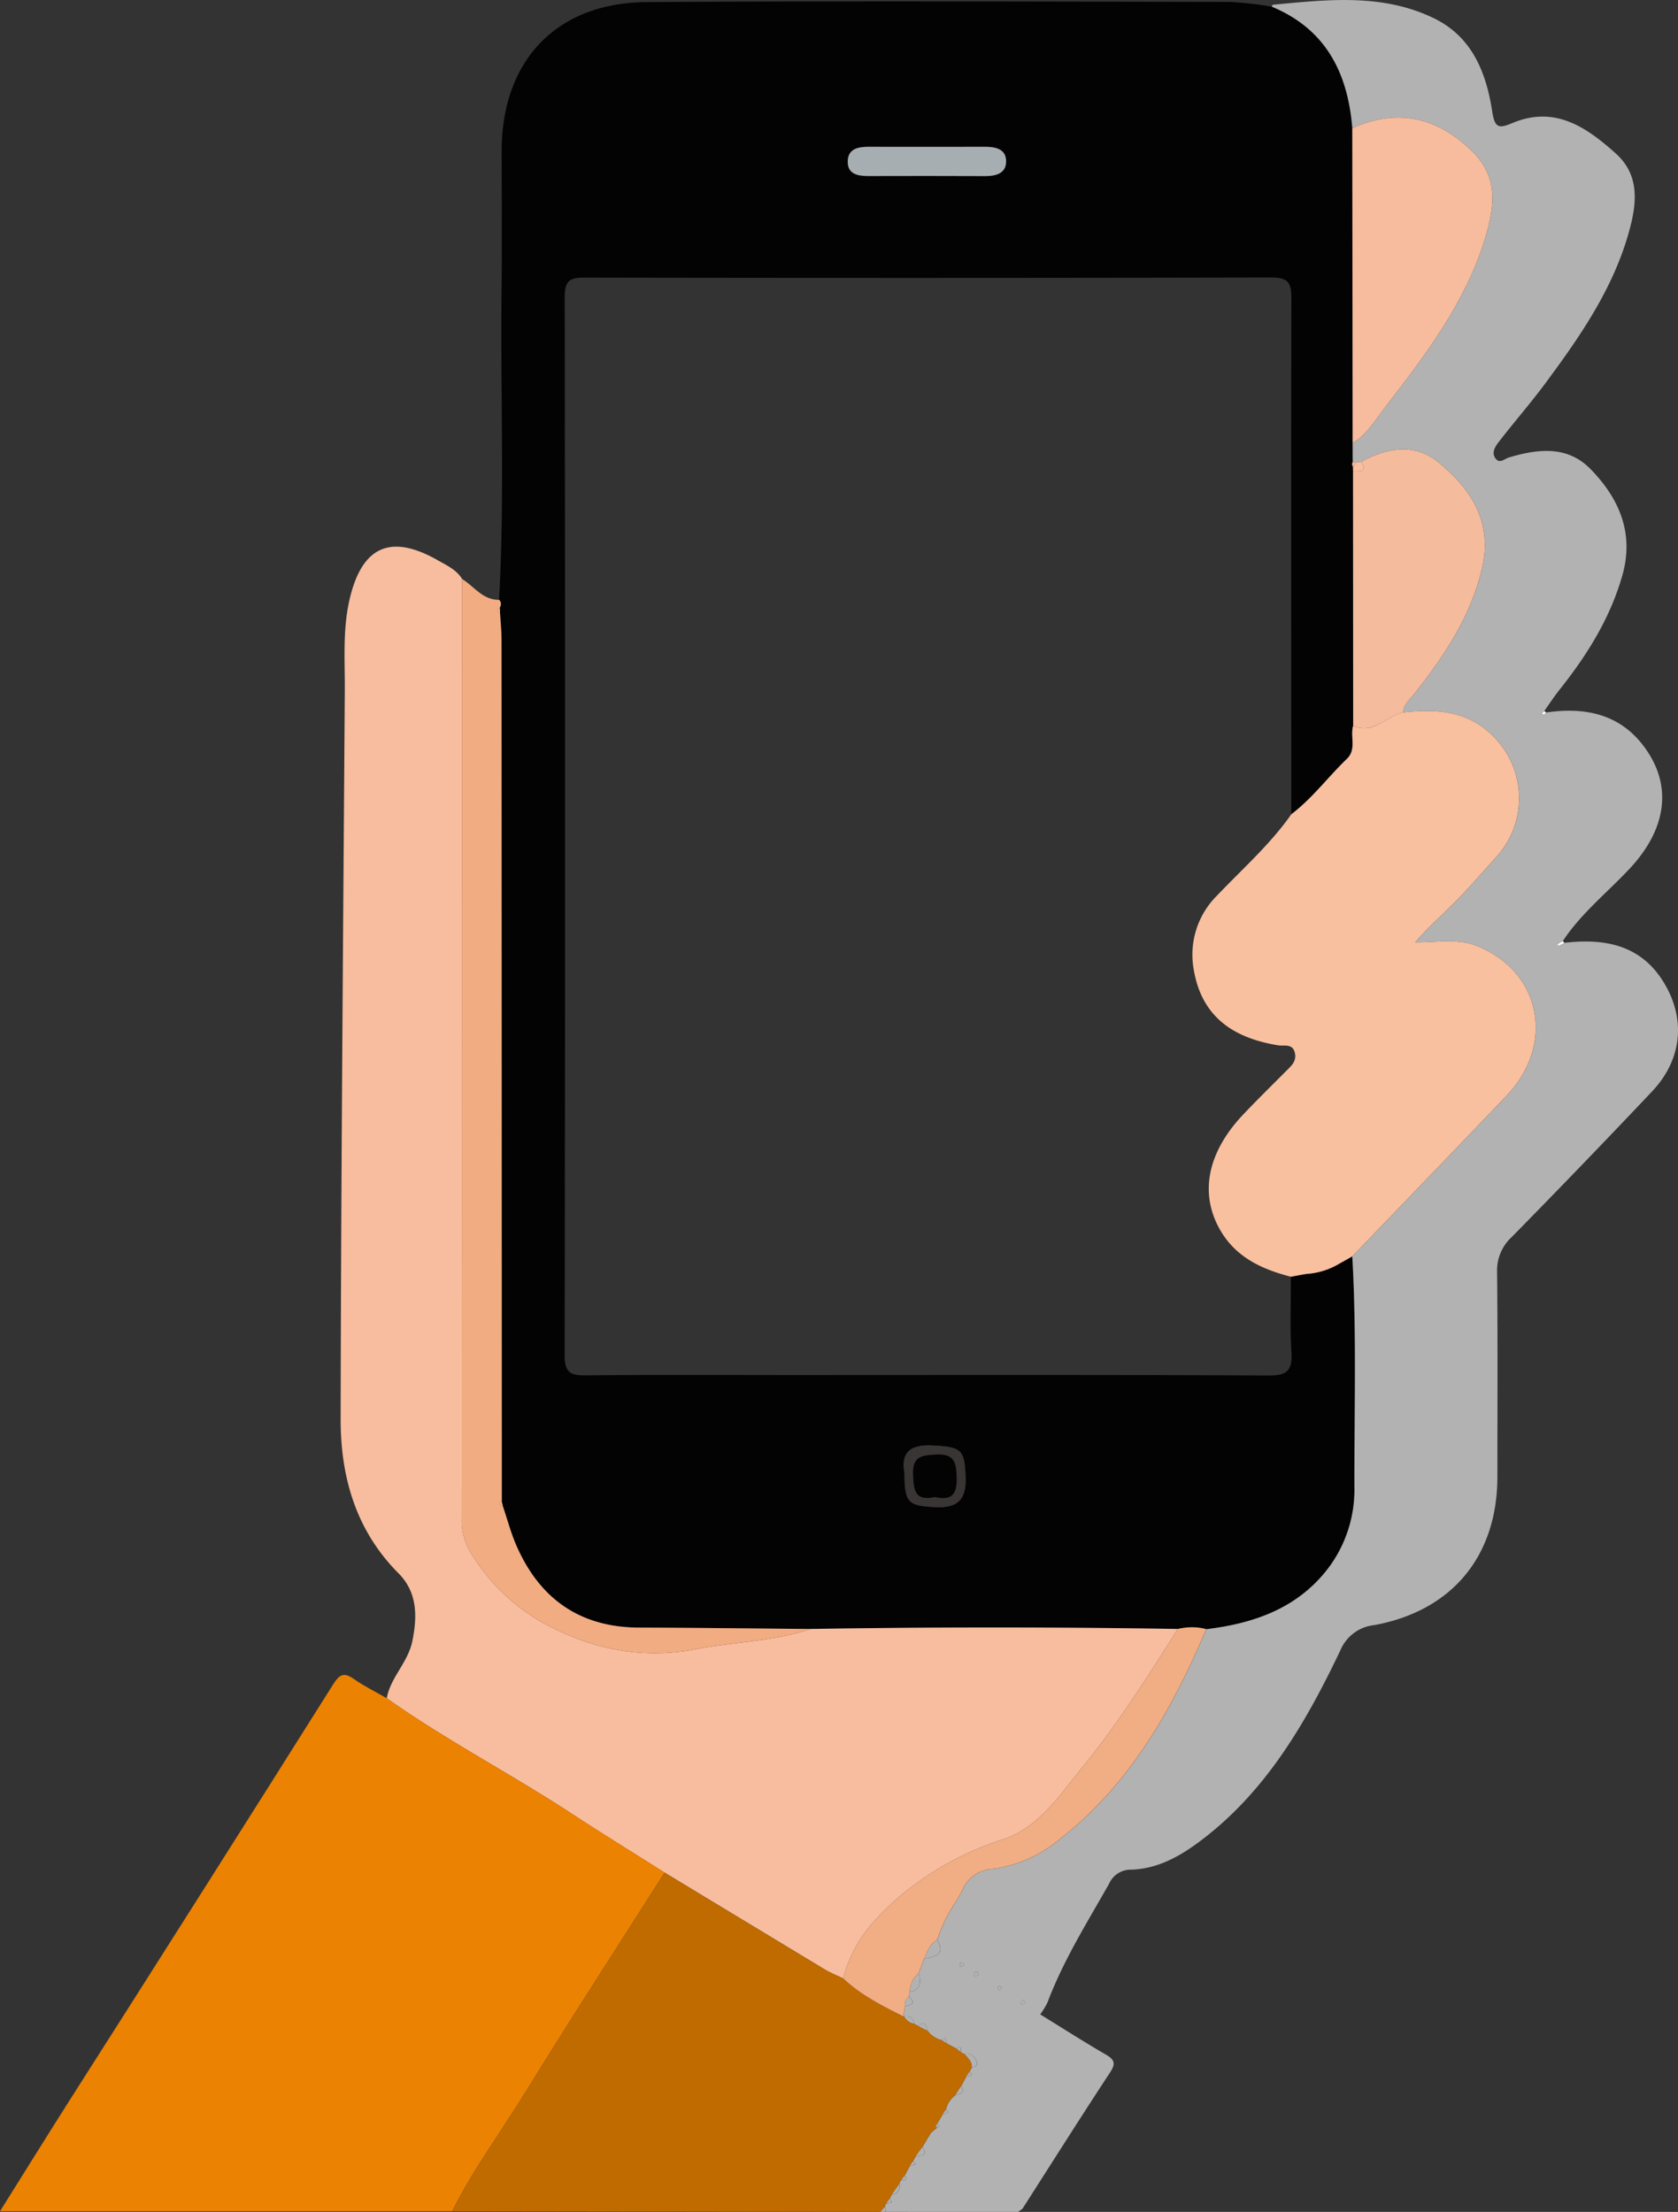 <svg id="Capa_1" data-name="Capa 1" xmlns="http://www.w3.org/2000/svg" viewBox="0 0 283.636 373.933"><rect x="0" y="0" width="283.636" height="373.933" fill="#333333" stroke="none"/><defs><style>.cls-1,.cls-17,.cls-9{fill:none;}.cls-2{fill:#040303;}.cls-3{fill:#b2b2b2;}.cls-4{fill:#f7bd9e;}.cls-5{fill:#ec8202;}.cls-6{fill:#bf6b00;}.cls-7{fill:#f2ac82;}.cls-8{fill:#b3b2b2;}.cls-9{stroke:#b3b2b2;}.cls-17,.cls-9{stroke-linecap:round;stroke-linejoin:round;stroke-width:0;}.cls-10{fill:#f8c09f;}.cls-11{fill:#f6bc9d;}.cls-12{fill:#f5bb9d;}.cls-13{fill:#f1ad83;}.cls-14{fill:#a7aeb1;}.cls-15{fill:#383534;}.cls-16{fill:#fdb78b;}.cls-17{stroke:#abb3b6;}.cls-18{fill:#fefefe;}</style></defs><path class="cls-1" d="M350.3,289.21q.038,72.776.045,145.551l.186.773-.186-.773Q350.324,361.986,350.3,289.21Z" transform="translate(-265.521 -180.885)"/><path class="cls-1" d="M350,283.625l.049.846-.049-.846Z" transform="translate(-265.521 -180.885)"/><path class="cls-1" d="M350.186,282.936a1.085,1.085,0,0,1-.046.34A1.089,1.089,0,0,0,350.186,282.936Z" transform="translate(-265.521 -180.885)"/><path class="cls-1" d="M494.161,255.809v-.036q-.029-26.611-.056-53.225.029,26.613.056,53.226Z" transform="translate(-265.521 -180.885)"/><path class="cls-1" d="M467.622,456a9.657,9.657,0,0,0-1.2,0A9.657,9.657,0,0,1,467.622,456Z" transform="translate(-265.521 -180.885)"/><polygon class="cls-1" points="158.367 359.695 158.223 359.659 158.366 359.696 158.367 359.695"/><path class="cls-1" d="M366.046,490c3.925,2.506,7.884,4.963,11.819,7.456q13.51,8.178,27.029,16.347-13.529-8.149-27.029-16.349C373.93,494.959,369.971,492.5,366.046,490Z" transform="translate(-265.521 -180.885)"/><path class="cls-1" d="M450.974,486.131c8.244-8.478,13.786-18.853,18.451-29.828,5.258-.641,10.174-1.945,14.38-4.6-4.206,2.659-9.123,3.962-14.381,4.6C464.76,467.278,459.218,477.653,450.974,486.131Z" transform="translate(-265.521 -180.885)"/><path class="cls-1" d="M494.488,422.472c.07-9.731.161-19.464-.394-29.189h0C494.649,403.008,494.558,412.741,494.488,422.472Z" transform="translate(-265.521 -180.885)"/><path class="cls-1" d="M485.547,396.382l.788-.134a12.391,12.391,0,0,0,5.643-1.775,12.374,12.374,0,0,1-5.641,1.774Z" transform="translate(-265.521 -180.885)"/><path class="cls-1" d="M464.612,456.263q-15.525-.246-31.05-.247,15.525,0,31.051.247a11.816,11.816,0,0,1,1.806-.259A11.724,11.724,0,0,0,464.612,456.263Z" transform="translate(-265.521 -180.885)"/><path class="cls-1" d="M471.7,388.7c-3.438-6.108-2.079-13.008,3.95-19.382,2.362-2.5,4.82-4.9,7.244-7.341.841-.845,1.8-1.613,1.519-3.019-.35-1.74-1.8-1.181-2.875-1.358-7.417-1.225-12.82-4.7-14.211-12.669a14.091,14.091,0,0,1,3.951-12.681c4.263-4.493,8.945-8.6,12.526-13.715h0c-.013-29.03-.058-58.06.013-87.09.006-2.585-.377-3.653-3.359-3.645q-58.066.16-116.132.019c-2.527,0-3.346.581-3.342,3.251q.115,89.476-.01,178.954c0,2.977,1.048,3.406,3.651,3.377,11.664-.127,23.331-.055,35-.055,26.779,0,53.558-.061,80.337.079,3.216.017,4.056-.924,3.866-3.978-.261-4.226-.088-8.48-.1-12.721C478.782,395.444,474.356,393.422,471.7,388.7Z" transform="translate(-265.521 -180.885)"/><path class="cls-1" d="M434.349,516.629a2.575,2.575,0,0,1,.547.249h0A2.681,2.681,0,0,0,434.349,516.629Z" transform="translate(-265.521 -180.885)"/><path class="cls-1" d="M415.1,553.922q.063.439.127.879-.065-.44-.127-.879Z" transform="translate(-265.521 -180.885)"/><path class="cls-1" d="M434.435,517.389l.01-.012-.01.012Z" transform="translate(-265.521 -180.885)"/><path class="cls-2" d="M350.186,282.936a1.089,1.089,0,0,1-.046.34,1.917,1.917,0,0,1-.143.349l.049.846c.087,1.58.249,3.16.25,4.739q.038,72.776.045,145.551l.186.773c.763,2.244,1.365,4.56,2.318,6.721,3.961,8.978,10.759,13.749,20.73,13.779,9.646.03,19.291.15,28.937.23q15.525-.249,31.05-.248t31.05.247a11.724,11.724,0,0,1,1.807-.259,9.657,9.657,0,0,1,1.2,0,8.822,8.822,0,0,1,1.8.3c5.258-.642,10.175-1.945,14.381-4.6a23.683,23.683,0,0,0,6.724-6.4,22.055,22.055,0,0,0,3.921-13.1c-.006-3.243.015-6.487.038-9.731.07-9.731.161-19.464-.394-29.189-.7.4-1.406.807-2.116,1.19a12.391,12.391,0,0,1-5.643,1.775l-.788.134-1.825.341c.013,4.241-.16,8.5.1,12.721.19,3.054-.65,4-3.866,3.978-26.779-.14-53.558-.079-80.337-.079-11.667,0-23.334-.072-35,.055-2.6.029-3.655-.4-3.651-3.377q.138-89.477.01-178.954c0-2.67.815-3.256,3.342-3.251q58.067.111,116.132-.019c2.982-.008,3.365,1.06,3.359,3.645-.071,29.03-.026,58.06-.013,87.09,3.116-2.357,5.533-5.417,8.226-8.2.384-.4.775-.789,1.173-1.172,1.667-1.6.5-3.772,1.05-5.605q-.01-21.495-.023-42.989l-.015-.812a.629.629,0,0,1-.039-.723l-.012-3.222v-.035q-.029-26.613-.056-53.226c-.756-9.36-4.481-16.75-13.626-20.547a62.792,62.792,0,0,0-7.089-.792c-32.848-.052-65.7-.181-98.542.029-15.285.1-24.516,9.915-24.524,25.186,0,7.814.074,15.629-.016,23.442-.2,17.472.539,34.952-.419,52.418A.955.955,0,0,1,350.186,282.936Zm72.98,142.31c4.9.259,5.407.678,5.571,5.414.132,3.784-1.4,5.2-5.15,5.007-4.552-.234-5.174-.694-5.181-5.82C417.792,426.577,419.23,425.038,423.166,425.246ZM412.484,205.7c3.174.022,6.347.007,9.52.006q2.479,0,4.959,0t4.958-.006c1.858-.008,3.724.338,3.658,2.58-.057,1.918-1.726,2.375-3.5,2.366-6.611-.033-13.222-.022-19.833-.007-1.725,0-3.417-.323-3.433-2.367C408.8,205.986,410.619,205.686,412.484,205.7Z" transform="translate(-265.521 -180.885)"/><path class="cls-3" d="M546.853,347.135c-3.867-6.492-10.012-7.668-16.9-6.864-.31.175-.615.363-.938.512-.042.019-.176-.162-.268-.251q.474-.282.946-.568c3.079-4.656,7.438-8.135,11.214-12.147,6.128-6.51,7.323-13.637,3-20.026-4.134-6.112-10.186-7.452-17.066-6.456-.183.275-.368.586-.682.148-.02-.027.266-.274.409-.42.841-1.182,1.631-2.4,2.534-3.538,4.652-5.837,8.56-12.066,10.638-19.328,2.057-7.188-.542-13.083-5.393-18.037-3.9-3.983-8.874-3.4-13.779-1.935-.7.209-1.49,1.043-2.163.275-.881-1-.166-2.094.441-2.883,2.581-3.352,5.376-6.543,7.894-9.94,6.08-8.2,11.874-16.584,14.42-26.7,1.115-4.434,1.237-8.764-2.5-12.126-4.965-4.471-10.319-8.159-17.465-5.178-2.3.961-3,.912-3.437-1.923-1.012-6.574-3.381-12.651-9.9-15.8-8.723-4.211-17.967-3.127-27.155-2.265-.083.008-.148.209-.221.319,9.145,3.8,12.87,11.187,13.626,20.547,7.665-3.419,14.316-1.875,20.256,3.912,4.526,4.411,3.775,9.487,2.189,14.7-3.3,10.849-10.042,19.693-16.834,28.479-1.679,2.172-3.08,4.657-5.555,6.131v.036l.012,3.222h0a3.353,3.353,0,0,1,.649.027,5.711,5.711,0,0,1,.781-.1c4.326-2.38,8.963-3.217,12.953,0,5.58,4.5,9.3,10.166,7.5,17.946-1.865,8.071-6.333,14.743-11.339,21.119-.812,1.035-1.929,1.847-2.025,3.307,6.139-.684,11.786-.206,16.2,5.074a14.717,14.717,0,0,1-.243,19.139c-2.305,2.538-4.527,5.158-6.932,7.6-2.3,2.338-4.8,4.49-6.97,7.057,3.705.036,7.17-.723,10.523.648,10.789,4.413,13.174,16.6,4.9,25.287-8.653,9.084-17.375,18.1-26.067,27.151.555,9.725.464,19.458.394,29.189-.023,3.244-.044,6.488-.038,9.731a22.055,22.055,0,0,1-3.921,13.1,23.683,23.683,0,0,1-6.724,6.4c-4.206,2.659-9.122,3.963-14.38,4.6-4.665,10.975-10.207,21.35-18.451,29.828a62.115,62.115,0,0,1-6.162,5.55,22.6,22.6,0,0,1-11.431,5.161,5.788,5.788,0,0,0-5.161,3.532c-.357.7-.752,1.388-1.157,2.067a24.918,24.918,0,0,0-3.124,6.379c1.13,1.968.265,2.572-.953,2.933-.406.121-.852.215-1.276.323l-.909,2.388a5.266,5.266,0,0,1,.2,1.317c0,.894-.413,1.593-1.718,1.868a4.734,4.734,0,0,0-.092.788c.763.733.706,1.106.3,1.325a3.506,3.506,0,0,1-1,.275q-.141.865-.283,1.731l.126-.065c.961-.083,1.57.286,1.671,1.305l.725.392c.766-.665,1.093-.475,1.3-.052.123.254.2.592.31.88a3.6,3.6,0,0,0,.23.294,4.2,4.2,0,0,0,2.136,1.262l.543-.435.335,1.017,1.587.845c1.025-.809.633.269.8.6a.9.9,0,0,0,.124.117.75.75,0,0,0,.463.149,1.729,1.729,0,0,1,1.535.457,2.194,2.194,0,0,1,.5.892c.21.682-.264.869-.809.957l-.39.717.435.543-1.017.335q-.423.793-.845,1.587c.05.078.093.151.129.22.252.482.169.746-.059.916a4.726,4.726,0,0,1-1.065.4,4.071,4.071,0,0,0-1.558,2.367l.435.543-1.017.335q-.457.787-.917,1.574l.424.449-.591.174.143.037h0q-.513.429-1.027.855l-1.431,2.4c.81,1.165.275,1.361-.37,1.477l-.178.031c-.119.019-.238.039-.35.065a1.476,1.476,0,0,0-.305.1l-.388.716.435.543-1.017.335-.844,1.587c.808,1.025-.269.632-.6.8a.841.841,0,0,0-.116.124.749.749,0,0,0-.151.463,1.472,1.472,0,0,1-.62,1.6,1.856,1.856,0,0,1-.675.2q-.195.36-.389.721l.434.543-1.017.334a.429.429,0,0,0-.175.453q.063.439.127.879l22.357.017.755-.559c4.918-7.682,9.787-15.4,14.794-23.019,1.006-1.532.768-2.17-.717-3.034-3.763-2.191-7.435-4.539-11.083-6.787a13.208,13.208,0,0,0,1.232-2.03c2.676-7.1,6.692-13.5,10.414-20.064a3.968,3.968,0,0,1,3.711-2.375c4.27-.121,7.911-2.058,11.251-4.513,11.366-8.353,18.2-20.152,24.108-32.521a7.007,7.007,0,0,1,5.8-4.318c13.129-2.431,20.759-11.687,20.761-25.08,0-11.538.065-23.076-.051-34.612a7.652,7.652,0,0,1,2.484-5.918q11.979-12.189,23.721-24.609C549.77,360.1,550.541,353.326,546.853,347.135Zm-119.018,166.3a3,3,0,0,1,.015-.653c.019-.082.29-.195.307-.175a3.99,3.99,0,0,1,.342.514Zm3.027,1.316c-.082.158-.367.212-.568.313-.06-.206-.218-.461-.147-.574a.554.554,0,0,1,.247-.189c.1-.05.22-.092.318-.146a4.194,4.194,0,0,1,.164.474A.211.211,0,0,1,430.862,514.755Zm4.035,2.124c-.151.167-.3.333-.452.5l-.01.012h0c-.056-.081-.118-.16-.175-.241a1.048,1.048,0,0,1-.14-.253c-.022-.058.17-.279.229-.266a2.681,2.681,0,0,1,.548.248h0Zm3.285,2.928a2.993,2.993,0,0,1,.016-.653c.019-.083.289-.2.307-.175a3.911,3.911,0,0,1,.342.513Z" transform="translate(-265.521 -180.885)"/><path class="cls-4" d="M366.046,490c3.925,2.506,7.884,4.962,11.819,7.454q13.51,8.181,27.029,16.349c.251.15.508.291.768.425.782.4,1.6.743,2.392,1.128a22.545,22.545,0,0,1,4.937-9.35,43.777,43.777,0,0,1,5.979-5.655,51.532,51.532,0,0,1,16.257-8.573c5.813-1.945,9.455-7.458,13.263-12.13,5.987-7.348,11.057-15.374,16.123-23.382q-15.526-.246-31.051-.247t-31.05.248c-6.246,2.114-12.856,2.164-19.245,3.4-9.165,1.78-17.589.066-25.63-4.25a33.212,33.212,0,0,1-12.663-12.25,10.427,10.427,0,0,1-1.4-5.682q.063-79.368.052-158.735c-.954-1.543-2.538-2.254-4.031-3.109-8.046-4.611-12.927-2.407-15,6.647-1.17,5.114-.759,10.27-.793,15.418-.273,41.036-.637,82.071-.7,123.107-.015,9.709,2.554,18.784,9.764,26.028,3.184,3.2,3.227,7.2,2.351,11.493-.737,3.611-3.673,6.087-4.327,9.64,10.037,7.1,20.968,12.776,31.247,19.5Q364.082,488.745,366.046,490Z" transform="translate(-265.521 -180.885)"/><path class="cls-5" d="M377.865,497.453c-3.935-2.493-7.894-4.95-11.819-7.456q-1.963-1.254-3.913-2.526c-10.279-6.72-21.21-12.392-31.247-19.5-1.829-1.053-3.741-1.988-5.466-3.192-1.654-1.155-2.413-1.008-3.573.836q-22.32,35.449-44.839,70.772c-3.788,5.975-7.518,11.986-11.487,18.318h76.428c3.551-7.087,8.279-13.454,12.421-20.178C362.043,522.074,370.017,509.8,377.865,497.453Z" transform="translate(-265.521 -180.885)"/><path class="cls-6" d="M415.1,553.922h0a.429.429,0,0,1,.175-.453l.583-.877q.194-.361.389-.721l1.3-1.795a.749.749,0,0,1,.151-.463.841.841,0,0,1,.116-.124l.6-.8.844-1.587.582-.878.388-.716,1.2-1.67,1.431-2.4q.513-.426,1.027-.855h0l-.143-.037a.616.616,0,0,1,.167-.623q.459-.788.917-1.574l.582-.878a4.071,4.071,0,0,1,1.558-2.367l1-1.536q.421-.793.845-1.587l.582-.878.39-.717c.1-1.035-.692-1.6-1.222-2.306a.75.75,0,0,1-.463-.149.9.9,0,0,1-.124-.117l-.8-.6-1.587-.845-.878-.582a4.2,4.2,0,0,1-2.136-1.262,3.6,3.6,0,0,1-.23-.294l-1.609-.828-.725-.392a2.361,2.361,0,0,1-1.671-1.305l-.126.065c-3.591-1.812-7.185-3.62-10.155-6.415-.792-.385-1.61-.727-2.392-1.128-.26-.134-.517-.275-.768-.425q-13.529-8.149-27.029-16.347c-7.848,12.35-15.822,24.621-23.5,37.078-4.142,6.724-8.87,13.091-12.421,20.178l72.35.1h0Z" transform="translate(-265.521 -180.885)"/><path class="cls-7" d="M344.974,443.168a33.212,33.212,0,0,0,12.663,12.25c8.041,4.316,16.465,6.03,25.63,4.25,6.389-1.24,13-1.29,19.245-3.4-9.646-.08-19.291-.2-28.937-.23-9.971-.03-16.769-4.8-20.73-13.779-.953-2.161-1.555-4.477-2.318-6.721l-.669-.378.483-.395q-.017-72.776-.045-145.551c0-1.579-.163-3.159-.25-4.739-.557-.251-.625-.53-.049-.846h0a1.917,1.917,0,0,0,.143-.349,1.085,1.085,0,0,0,.046-.34.955.955,0,0,0-.3-.652h0c-2.779.045-4.221-2.279-6.267-3.533q-.012,79.368-.052,158.735A10.427,10.427,0,0,0,344.974,443.168Z" transform="translate(-265.521 -180.885)"/><path class="cls-8" d="M414.3,554.813h0c.31,0,.619-.009.929-.012q-.065-.44-.127-.879Z" transform="translate(-265.521 -180.885)"/><path class="cls-9" d="M438.34,554.259l-.755.559" transform="translate(-265.521 -180.885)"/><path class="cls-10" d="M494.25,303.555c-.545,1.833.617,4-1.05,5.605-.4.383-.789.775-1.173,1.172-2.693,2.783-5.11,5.843-8.226,8.2h0c-3.581,5.116-8.263,9.222-12.526,13.715a14.091,14.091,0,0,0-3.951,12.681c1.391,7.973,6.794,11.444,14.211,12.669,1.075.177,2.525-.382,2.875,1.358.283,1.406-.678,2.174-1.519,3.019-2.424,2.438-4.882,4.844-7.244,7.341-6.029,6.374-7.388,13.274-3.95,19.382,2.659,4.725,7.085,6.747,12.025,8.026l1.825-.341.79-.135a12.374,12.374,0,0,0,5.641-1.774c.71-.383,1.411-.792,2.116-1.19h0c8.692-9.048,17.414-18.067,26.067-27.151,8.277-8.69,5.892-20.874-4.9-25.287-3.353-1.371-6.818-.612-10.523-.648,2.175-2.567,4.667-4.719,6.97-7.057,2.4-2.44,4.627-5.06,6.932-7.6a14.717,14.717,0,0,0,.243-19.139c-4.41-5.28-10.057-5.758-16.2-5.074C499.828,301.886,497.683,305.162,494.25,303.555Z" transform="translate(-265.521 -180.885)"/><path class="cls-11" d="M499.716,249.642c6.792-8.786,13.535-17.63,16.834-28.479,1.586-5.216,2.337-10.292-2.189-14.7-5.94-5.787-12.591-7.331-20.256-3.912q.029,26.613.056,53.225C496.636,254.3,498.037,251.814,499.716,249.642Z" transform="translate(-265.521 -180.885)"/><path class="cls-12" d="M494.227,260.566q.012,21.493.023,42.989c3.433,1.607,5.578-1.669,8.44-2.226.1-1.46,1.213-2.272,2.025-3.307,5.006-6.376,9.474-13.048,11.339-21.119,1.8-7.78-1.918-13.449-7.5-17.946-3.99-3.215-8.627-2.378-12.953,0C496.815,260.925,495.105,260.389,494.227,260.566Z" transform="translate(-265.521 -180.885)"/><path class="cls-13" d="M467.622,456a9.657,9.657,0,0,0-1.2,0,11.816,11.816,0,0,0-1.806.259c-5.066,8.008-10.136,16.034-16.123,23.382-3.808,4.672-7.45,10.185-13.263,12.13a51.532,51.532,0,0,0-16.257,8.573A43.777,43.777,0,0,0,412.991,506a22.545,22.545,0,0,0-4.937,9.35c2.97,2.8,6.564,4.6,10.155,6.415q.142-.865.283-1.731a1.565,1.565,0,0,1,.7-1.6,4.734,4.734,0,0,1,.092-.788,4.414,4.414,0,0,1,1.514-3.185l.909-2.388c.551-1.217.953-2.535,2.229-3.256a24.918,24.918,0,0,1,3.124-6.379c.405-.679.8-1.364,1.157-2.067a5.788,5.788,0,0,1,5.161-3.532,22.6,22.6,0,0,0,11.431-5.161,62.115,62.115,0,0,0,6.162-5.55c8.244-8.478,13.786-18.853,18.45-29.828A8.822,8.822,0,0,0,467.622,456Z" transform="translate(-265.521 -180.885)"/><path class="cls-14" d="M412.249,210.64c6.611-.015,13.222-.026,19.833.007,1.771.009,3.44-.448,3.5-2.366.066-2.242-1.8-2.588-3.658-2.58q-2.48.009-4.958.006t-4.959,0c-3.173,0-6.346.016-9.52-.006-1.865-.012-3.687.288-3.668,2.575C408.832,210.317,410.524,210.643,412.249,210.64Z" transform="translate(-265.521 -180.885)"/><path class="cls-15" d="M423.587,435.667c3.75.193,5.282-1.223,5.15-5.007-.164-4.736-.672-5.155-5.571-5.414-3.936-.208-5.374,1.331-4.76,4.6C418.413,434.973,419.035,435.433,423.587,435.667Zm.084-8.882c3.263-.2,3.5,1.413,3.563,4.021.076,2.985-1.177,3.742-3.643,3.158-3.5.76-3.622-1.239-3.731-3.806C419.732,427.119,421.248,426.93,423.671,426.785Z" transform="translate(-265.521 -180.885)"/><path class="cls-10" d="M494.212,259.754l.015.812c.878-.177,2.588.359,1.376-1.607a5.711,5.711,0,0,0-.781.1Z" transform="translate(-265.521 -180.885)"/><path class="cls-12" d="M494.212,259.754l.61-.7a3.353,3.353,0,0,0-.649-.027h0a.629.629,0,0,0,.039.723Z" transform="translate(-265.521 -180.885)"/><path class="cls-16" d="M350.046,284.471l-.049-.846C349.421,283.941,349.489,284.22,350.046,284.471Z" transform="translate(-265.521 -180.885)"/><path class="cls-17" d="M485.547,396.382l.79-.135" transform="translate(-265.521 -180.885)"/><path class="cls-16" d="M349.858,435.156l.669.378-.186-.773Z" transform="translate(-265.521 -180.885)"/><path class="cls-8" d="M421.71,512.076c.424-.108.87-.2,1.276-.323,1.218-.361,2.083-.965.953-2.933C422.663,509.541,422.261,510.859,421.71,512.076Z" transform="translate(-265.521 -180.885)"/><path class="cls-8" d="M419.287,517.649c1.305-.275,1.716-.974,1.718-1.868a5.266,5.266,0,0,0-.2-1.317A4.414,4.414,0,0,0,419.287,517.649Z" transform="translate(-265.521 -180.885)"/><path class="cls-8" d="M429.78,530.384c.545-.088,1.019-.275.809-.957a2.194,2.194,0,0,0-.5-.892,1.729,1.729,0,0,0-1.535-.457C429.088,528.782,429.876,529.349,429.78,530.384Z" transform="translate(-265.521 -180.885)"/><path class="cls-8" d="M420.226,545.508a1.476,1.476,0,0,1,.305-.1c.112-.026.231-.046.35-.065l.178-.031c.645-.116,1.18-.312.37-1.477Z" transform="translate(-265.521 -180.885)"/><path class="cls-8" d="M418.492,520.037a3.506,3.506,0,0,0,1-.275c.405-.219.462-.592-.3-1.325A1.565,1.565,0,0,0,418.492,520.037Z" transform="translate(-265.521 -180.885)"/><path class="cls-8" d="M430.712,514.159c-.1.054-.214.1-.318.146a.554.554,0,0,0-.247.189c-.071.113.087.368.147.574.2-.1.486-.155.568-.313a.211.211,0,0,0,.014-.122A4.194,4.194,0,0,0,430.712,514.159Z" transform="translate(-265.521 -180.885)"/><path class="cls-8" d="M434.12,516.9a1.048,1.048,0,0,0,.14.253c.057.081.119.16.175.241h0l.01-.012c.151-.165.3-.331.452-.5h0a2.575,2.575,0,0,0-.547-.249C434.29,516.616,434.1,516.837,434.12,516.9Z" transform="translate(-265.521 -180.885)"/><path class="cls-8" d="M438.2,519.154a2.993,2.993,0,0,0-.016.653l.665-.315a3.911,3.911,0,0,0-.342-.513C438.487,518.958,438.217,519.071,438.2,519.154Z" transform="translate(-265.521 -180.885)"/><path class="cls-8" d="M420.006,523.008c-.1-1.019-.71-1.388-1.671-1.305A2.361,2.361,0,0,0,420.006,523.008Z" transform="translate(-265.521 -180.885)"/><path class="cls-8" d="M422.34,524.228c-.106-.288-.187-.626-.31-.88-.206-.423-.533-.613-1.3.052Z" transform="translate(-265.521 -180.885)"/><path class="cls-8" d="M426.968,535.1a4.726,4.726,0,0,0,1.065-.4c.228-.17.311-.434.059-.916-.036-.069-.079-.142-.129-.22Z" transform="translate(-265.521 -180.885)"/><path class="cls-8" d="M427.85,512.786a3,3,0,0,0-.015.653l.664-.314a3.99,3.99,0,0,0-.342-.514C428.14,512.591,427.869,512.7,427.85,512.786Z" transform="translate(-265.521 -180.885)"/><path class="cls-8" d="M416.248,551.871a1.856,1.856,0,0,0,.675-.2,1.472,1.472,0,0,0,.62-1.6Z" transform="translate(-265.521 -180.885)"/><path class="cls-8" d="M425.584,526.366l-.335-1.017-.543.435Z" transform="translate(-265.521 -180.885)"/><path class="cls-8" d="M427.171,527.211l.8.6C427.8,527.48,428.2,526.4,427.171,527.211Z" transform="translate(-265.521 -180.885)"/><path class="cls-18" d="M529.011,340.783c.323-.149.628-.337.938-.512l-.26-.307q-.471.286-.946.568C528.835,340.621,528.969,340.8,529.011,340.783Z" transform="translate(-265.521 -180.885)"/><path class="cls-8" d="M428.808,531.979l1.017-.335-.435-.543Z" transform="translate(-265.521 -180.885)"/><path class="cls-8" d="M424.828,538.347l1.017-.335-.435-.543Z" transform="translate(-265.521 -180.885)"/><path class="cls-8" d="M419.256,547.1l1.017-.335-.435-.543Z" transform="translate(-265.521 -180.885)"/><path class="cls-8" d="M418.412,548.689l-.6.8C418.143,549.321,419.22,549.714,418.412,548.689Z" transform="translate(-265.521 -180.885)"/><path class="cls-8" d="M415.276,553.469l1.017-.334-.434-.543Z" transform="translate(-265.521 -180.885)"/><path class="cls-18" d="M526.157,301.483c.314.438.5.127.682-.148l-.273-.272C526.423,301.209,526.137,301.456,526.157,301.483Z" transform="translate(-265.521 -180.885)"/><path class="cls-8" d="M423.744,540.544l.591-.174-.424-.449A.616.616,0,0,0,423.744,540.544Z" transform="translate(-265.521 -180.885)"/><path class="cls-9" d="M422.86,541.436q.513-.426,1.027-.855" transform="translate(-265.521 -180.885)"/><path class="cls-2" d="M423.591,433.964c2.466.584,3.719-.173,3.643-3.158-.067-2.608-.3-4.217-3.563-4.021-2.423.145-3.939.334-3.811,3.373C419.969,432.725,420.086,434.724,423.591,433.964Z" transform="translate(-265.521 -180.885)"/></svg>